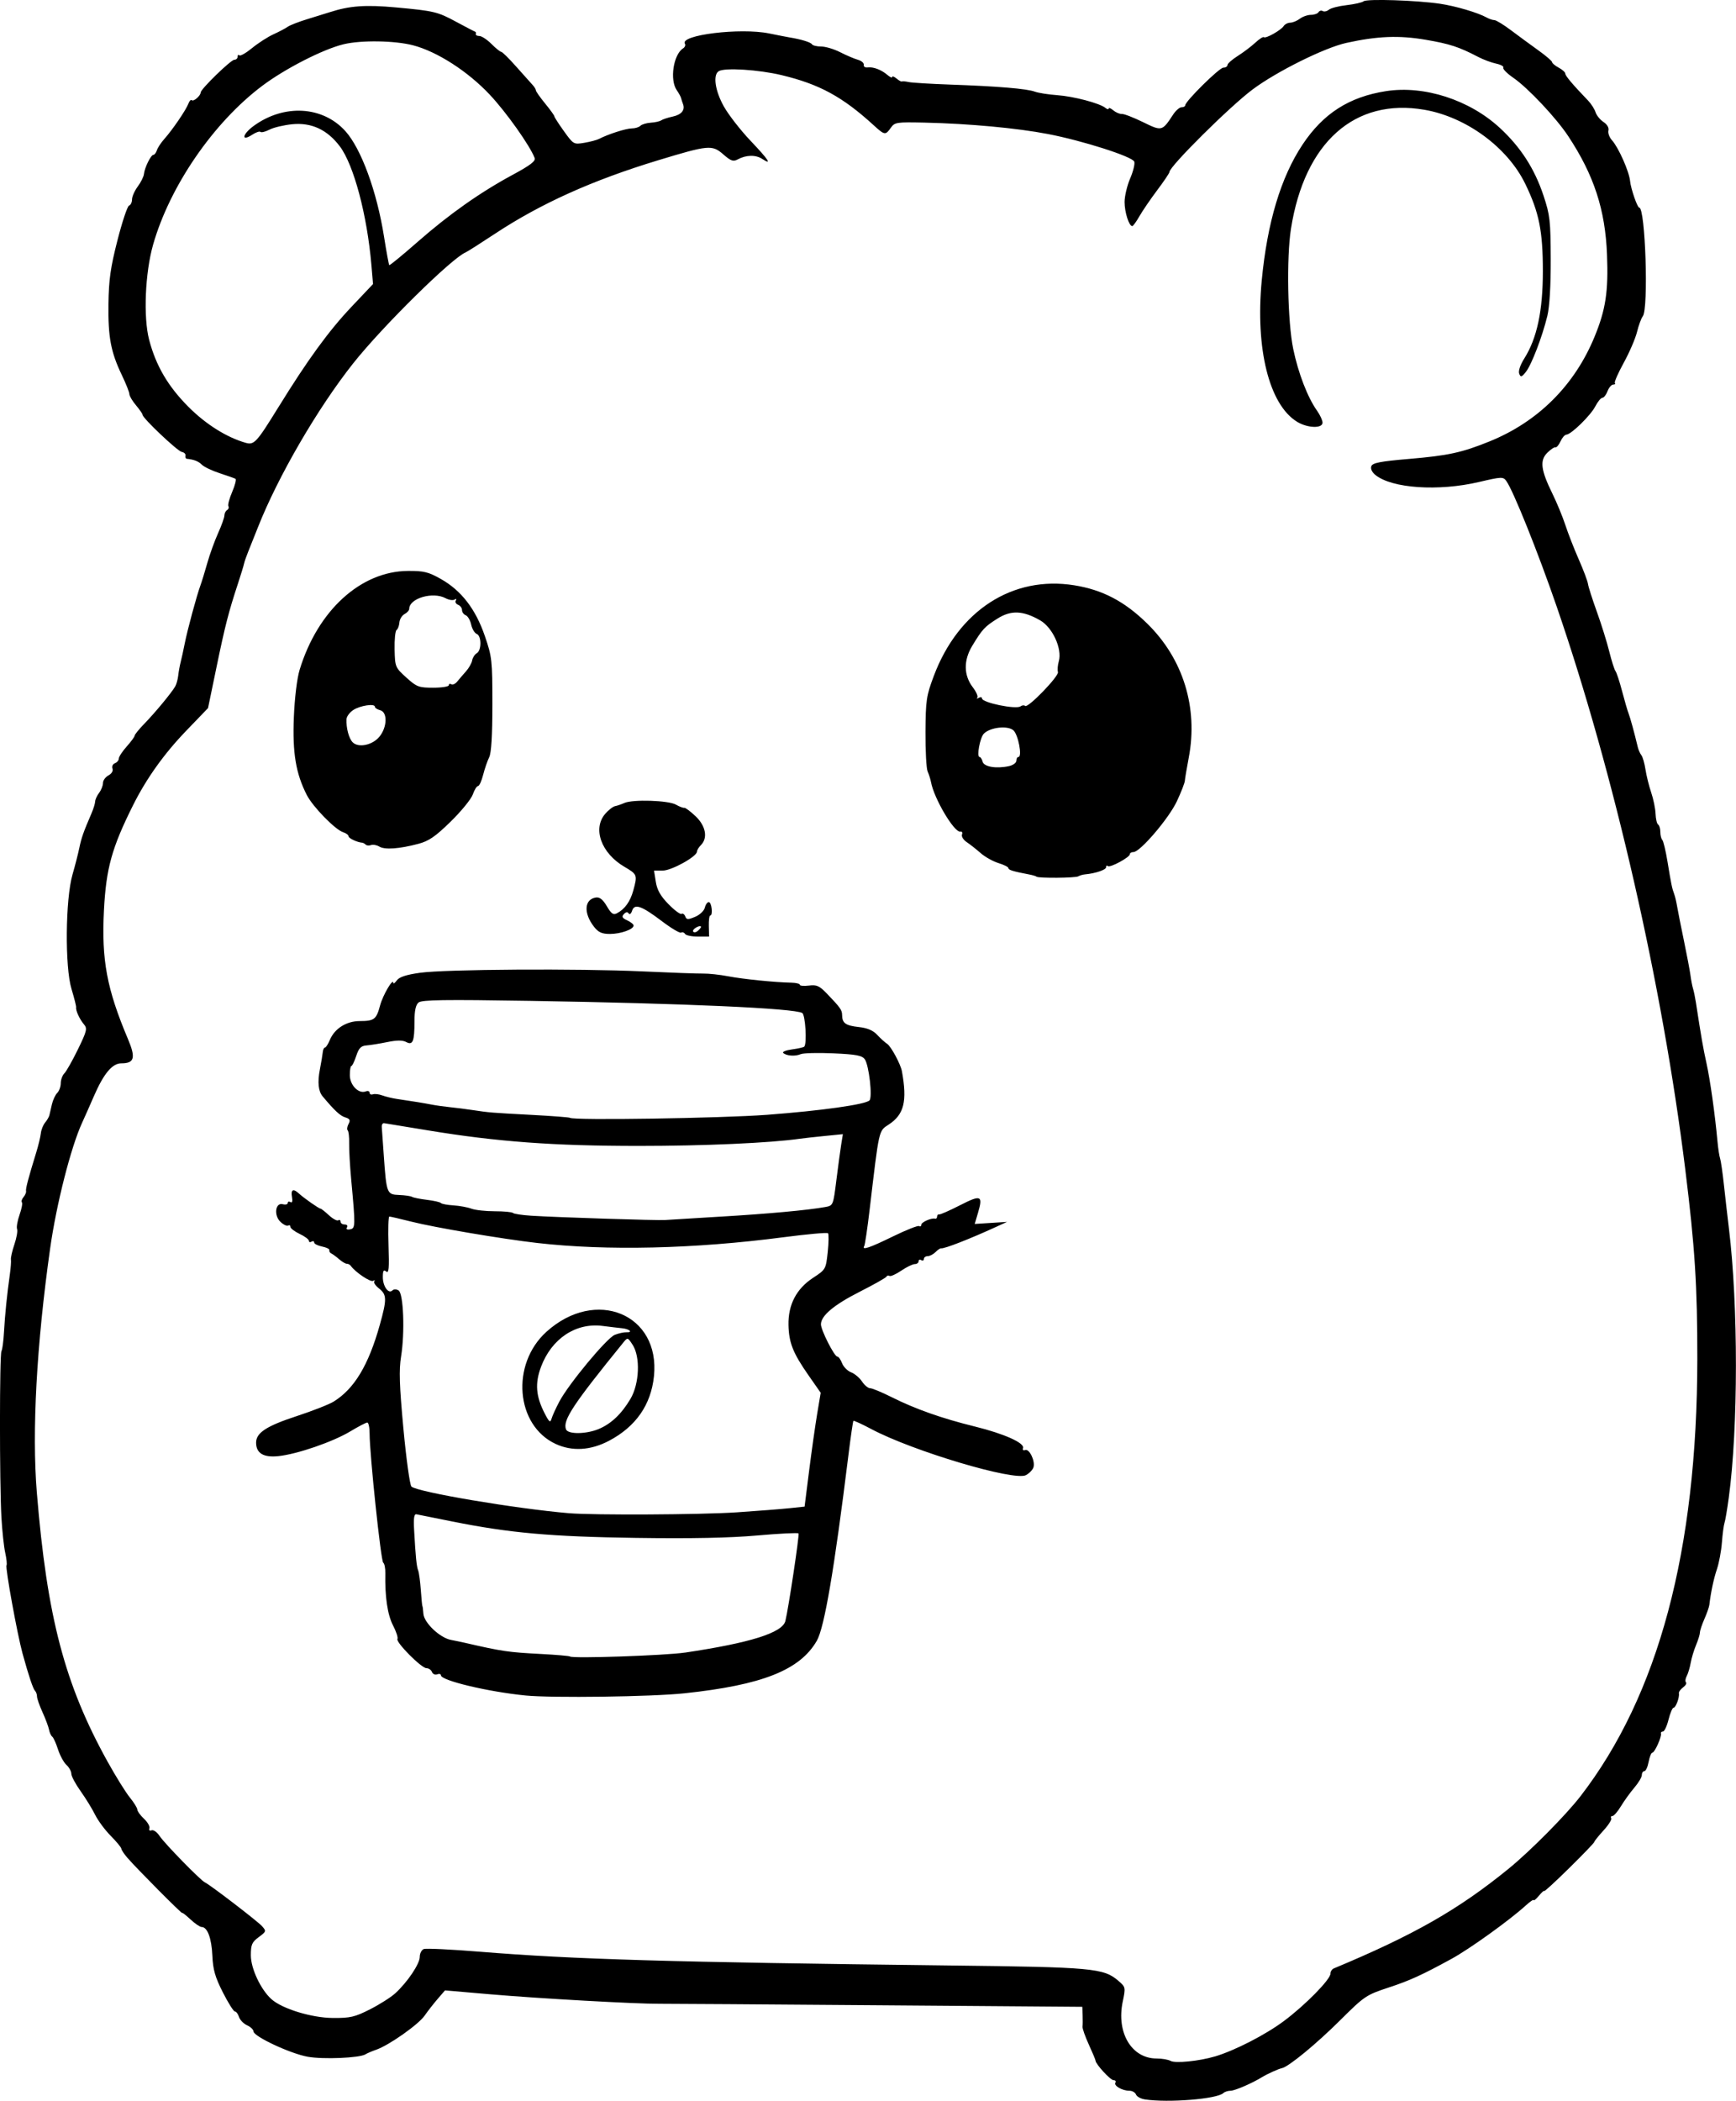 <?xml version="1.0" encoding="UTF-8" standalone="no"?>
<!-- Created with Inkscape (http://www.inkscape.org/) -->

<svg
   width="174.006mm"
   height="210.453mm"
   viewBox="0 0 174.006 210.453"
   version="1.1"
   id="svg5"
   xml:space="preserve"
   xmlns="http://www.w3.org/2000/svg"
   xmlns:svg="http://www.w3.org/2000/svg"><defs
     id="defs2" /><g
     id="layer1"
     transform="translate(-41.278,143.1)"><path
       style="fill:#000000;stroke-width:0.265"
       d="m 156.032,67.218 c -0.409,-0.061 -0.808,-0.282 -0.888,-0.49 -0.08,-0.208 -0.378,-0.378 -0.663,-0.378 -0.717,0 -1.589,-0.503 -1.401,-0.807 0.085,-0.138 -5.3e-4,-0.251 -0.191,-0.251 -0.312,-8e-6 -1.802,-1.623 -1.802,-1.962 0,-0.076 -0.302,-0.799 -0.672,-1.607 -0.369,-0.808 -0.653,-1.615 -0.63,-1.794 0.023,-0.179 0.028,-0.699 0.01,-1.156 l -0.031,-0.831 -20.439,-0.157 c -11.241,-0.087 -21.107,-0.153 -21.923,-0.147 -2.353,0.017 -12.117,-0.53 -17.029,-0.954 l -4.49,-0.388 -0.741,0.86 c -0.408,0.473 -0.993,1.224 -1.301,1.668 -0.614,0.887 -3.552,2.958 -4.836,3.409 -0.447,0.157 -0.938,0.366 -1.092,0.466 -0.576,0.371 -4.257,0.525 -5.805,0.243 -1.753,-0.319 -5.424,-2.038 -5.424,-2.539 0,-0.175 -0.287,-0.449 -0.639,-0.609 -0.351,-0.16 -0.716,-0.536 -0.812,-0.836 -0.095,-0.3 -0.279,-0.545 -0.409,-0.545 -0.13,0 -0.673,-0.863 -1.209,-1.918 -0.777,-1.533 -0.989,-2.272 -1.052,-3.68 -0.079,-1.756 -0.496,-2.868 -1.075,-2.868 -0.168,0 -0.675,-0.345 -1.127,-0.768 -0.452,-0.422 -0.822,-0.71 -0.822,-0.639 0,0.141 -4.524,-4.411 -5.49,-5.523 -0.327,-0.377 -0.601,-0.788 -0.608,-0.913 -0.007,-0.125 -0.485,-0.704 -1.061,-1.286 -0.577,-0.582 -1.283,-1.535 -1.57,-2.117 -0.287,-0.582 -0.94,-1.645 -1.452,-2.362 -0.512,-0.717 -0.931,-1.502 -0.931,-1.745 0,-0.243 -0.22,-0.64 -0.488,-0.883 -0.268,-0.243 -0.65,-0.946 -0.849,-1.562 -0.198,-0.616 -0.458,-1.189 -0.576,-1.272 -0.119,-0.083 -0.263,-0.396 -0.32,-0.695 -0.058,-0.299 -0.352,-1.087 -0.655,-1.752 -0.303,-0.665 -0.551,-1.374 -0.551,-1.576 0,-0.202 -0.087,-0.455 -0.194,-0.561 -0.204,-0.204 -0.638,-1.499 -1.26,-3.758 -0.522,-1.897 -1.74,-8.592 -1.603,-8.814 0.062,-0.101 0.004,-0.669 -0.129,-1.262 -0.133,-0.593 -0.305,-2.194 -0.382,-3.558 -0.195,-3.458 -0.191,-16.333 0.005,-16.649 0.089,-0.143 0.203,-1.002 0.253,-1.909 0.098,-1.749 0.306,-3.794 0.584,-5.749 0.093,-0.655 0.144,-1.339 0.113,-1.519 -0.031,-0.181 0.125,-0.862 0.346,-1.514 0.221,-0.652 0.342,-1.343 0.268,-1.535 -0.074,-0.192 0.039,-0.84 0.25,-1.438 0.211,-0.599 0.317,-1.156 0.234,-1.239 -0.082,-0.082 -0.01,-0.319 0.162,-0.525 0.171,-0.206 0.286,-0.477 0.254,-0.602 -0.056,-0.221 0.228,-1.3 1.021,-3.873 0.214,-0.696 0.422,-1.557 0.461,-1.913 0.039,-0.356 0.231,-0.84 0.427,-1.076 0.196,-0.236 0.389,-0.566 0.429,-0.733 0.04,-0.167 0.154,-0.659 0.253,-1.093 0.099,-0.434 0.339,-0.949 0.534,-1.143 0.195,-0.195 0.354,-0.635 0.354,-0.978 0,-0.343 0.164,-0.787 0.363,-0.987 0.2,-0.2 0.811,-1.282 1.359,-2.405 0.894,-1.834 0.956,-2.089 0.603,-2.5 -0.426,-0.496 -0.845,-1.404 -0.784,-1.701 0.021,-0.102 -0.189,-0.935 -0.467,-1.852 -0.669,-2.213 -0.608,-9.003 0.103,-11.457 0.253,-0.873 0.56,-2.071 0.682,-2.661 0.212,-1.024 0.409,-1.583 1.22,-3.464 0.198,-0.459 0.363,-0.994 0.368,-1.191 0.005,-0.196 0.183,-0.588 0.397,-0.87 0.214,-0.282 0.388,-0.725 0.388,-0.983 0,-0.258 0.247,-0.602 0.55,-0.763 0.323,-0.173 0.489,-0.453 0.401,-0.681 -0.082,-0.213 0.028,-0.454 0.244,-0.537 0.216,-0.083 0.392,-0.295 0.392,-0.471 0,-0.177 0.357,-0.721 0.794,-1.21 0.437,-0.489 0.794,-0.977 0.794,-1.085 0,-0.108 0.446,-0.655 0.992,-1.215 1.066,-1.095 2.701,-3.072 3.071,-3.711 0.125,-0.216 0.261,-0.708 0.304,-1.093 0.042,-0.385 0.154,-0.998 0.248,-1.362 0.094,-0.364 0.276,-1.197 0.405,-1.852 0.261,-1.33 1.2,-4.804 1.574,-5.821 0.134,-0.364 0.445,-1.376 0.691,-2.249 0.247,-0.873 0.732,-2.216 1.079,-2.984 0.347,-0.768 0.631,-1.565 0.631,-1.77 0,-0.206 0.121,-0.449 0.269,-0.54 0.148,-0.091 0.207,-0.266 0.131,-0.389 -0.076,-0.122 0.095,-0.765 0.38,-1.429 0.284,-0.664 0.434,-1.254 0.332,-1.312 -0.102,-0.058 -0.812,-0.309 -1.578,-0.559 -0.766,-0.25 -1.572,-0.634 -1.791,-0.853 -0.348,-0.348 -0.787,-0.521 -1.513,-0.595 -0.109,-0.011 -0.169,-0.153 -0.132,-0.316 0.036,-0.163 -0.13,-0.329 -0.37,-0.37 -0.428,-0.072 -3.929,-3.387 -3.929,-3.719 0,-0.093 -0.298,-0.523 -0.661,-0.955 -0.364,-0.432 -0.661,-0.934 -0.661,-1.116 0,-0.181 -0.338,-1.035 -0.752,-1.898 -1.111,-2.317 -1.393,-3.811 -1.347,-7.145 0.034,-2.426 0.206,-3.644 0.904,-6.373 0.475,-1.855 0.997,-3.418 1.161,-3.473 0.164,-0.055 0.298,-0.332 0.298,-0.617 0,-0.285 0.258,-0.866 0.573,-1.293 0.315,-0.426 0.594,-0.987 0.621,-1.246 0.066,-0.644 0.697,-1.927 0.948,-1.927 0.112,0 0.271,-0.208 0.351,-0.463 0.081,-0.255 0.416,-0.763 0.745,-1.13 0.814,-0.908 2.189,-2.925 2.413,-3.538 0.1,-0.275 0.253,-0.43 0.34,-0.343 0.171,0.171 0.888,-0.45 0.888,-0.77 0,-0.339 3.025,-3.279 3.373,-3.28 0.182,-2.4e-4 0.331,-0.139 0.331,-0.309 0,-0.17 0.078,-0.23 0.174,-0.135 0.096,0.096 0.673,-0.235 1.284,-0.735 0.61,-0.5 1.574,-1.119 2.141,-1.376 0.567,-0.257 1.21,-0.596 1.428,-0.753 0.218,-0.157 1.111,-0.504 1.984,-0.769 0.873,-0.266 1.885,-0.579 2.249,-0.697 1.977,-0.638 3.562,-0.75 6.615,-0.471 3.806,0.349 4.17,0.435 6.015,1.432 0.985,0.532 1.85,0.982 1.922,1.001 0.073,0.019 0.103,0.123 0.066,0.232 -0.036,0.109 0.122,0.198 0.351,0.198 0.229,0 0.774,0.357 1.211,0.794 0.437,0.437 0.88,0.794 0.984,0.794 0.105,0 0.78,0.666 1.501,1.48 0.721,0.814 1.459,1.639 1.641,1.833 0.182,0.194 0.331,0.438 0.331,0.543 0,0.105 0.417,0.699 0.926,1.32 0.509,0.622 0.926,1.199 0.926,1.283 0,0.084 0.433,0.757 0.963,1.494 0.949,1.32 0.979,1.338 2.04,1.159 0.592,-0.1 1.26,-0.277 1.484,-0.394 0.903,-0.47 2.702,-1.046 3.27,-1.046 0.332,0 0.722,-0.118 0.866,-0.263 0.145,-0.145 0.615,-0.285 1.045,-0.313 0.43,-0.027 0.901,-0.133 1.047,-0.236 0.146,-0.102 0.66,-0.271 1.142,-0.374 0.887,-0.19 1.269,-0.656 1.036,-1.262 -0.07,-0.182 -0.156,-0.45 -0.192,-0.595 -0.036,-0.146 -0.23,-0.499 -0.431,-0.786 -0.724,-1.034 -0.341,-3.569 0.632,-4.191 0.185,-0.118 0.267,-0.327 0.183,-0.464 -0.542,-0.877 5.552,-1.621 8.444,-1.032 0.891,0.182 1.799,0.359 2.017,0.394 1.161,0.186 2.144,0.484 2.27,0.688 0.078,0.127 0.497,0.23 0.931,0.23 0.434,0 1.29,0.256 1.903,0.569 0.613,0.313 1.412,0.654 1.775,0.758 0.364,0.104 0.629,0.332 0.589,0.507 -0.04,0.175 0.139,0.292 0.397,0.26 0.575,-0.071 1.373,0.236 1.99,0.766 0.255,0.219 0.463,0.305 0.463,0.192 0,-0.113 0.197,-0.042 0.438,0.157 0.241,0.2 0.479,0.331 0.53,0.292 0.051,-0.039 0.36,-0.013 0.687,0.058 0.327,0.071 2.201,0.185 4.166,0.254 4.736,0.166 7.658,0.409 8.467,0.705 0.364,0.133 1.376,0.293 2.249,0.355 1.65,0.118 4.255,0.804 4.829,1.272 0.182,0.148 0.331,0.177 0.331,0.064 0,-0.113 0.208,-0.031 0.463,0.183 0.255,0.214 0.642,0.377 0.86,0.363 0.218,-0.014 1.171,0.354 2.117,0.817 1.899,0.931 1.919,0.926 3.028,-0.766 0.26,-0.396 0.637,-0.721 0.839,-0.721 0.202,0 0.367,-0.089 0.367,-0.198 0.002,-0.398 3.416,-3.77 3.818,-3.77 0.228,0 0.414,-0.118 0.414,-0.261 0,-0.144 0.462,-0.553 1.027,-0.909 0.565,-0.357 1.357,-0.955 1.761,-1.329 0.404,-0.374 0.792,-0.623 0.862,-0.553 0.171,0.171 1.718,-0.698 1.985,-1.115 0.116,-0.182 0.414,-0.335 0.661,-0.339 0.247,-0.005 0.681,-0.183 0.963,-0.397 0.282,-0.214 0.781,-0.388 1.109,-0.388 0.327,0 0.67,-0.121 0.761,-0.269 0.091,-0.148 0.282,-0.197 0.424,-0.11 0.142,0.088 0.419,0.026 0.615,-0.137 0.197,-0.163 0.995,-0.368 1.774,-0.456 0.779,-0.088 1.548,-0.262 1.709,-0.388 0.334,-0.261 5.28,-0.101 7.646,0.247 1.573,0.232 3.808,0.891 4.693,1.385 0.253,0.141 0.599,0.256 0.769,0.256 0.17,0 0.916,0.456 1.657,1.013 0.741,0.557 1.972,1.46 2.736,2.007 0.764,0.547 1.389,1.083 1.389,1.191 0,0.109 0.298,0.357 0.661,0.551 0.364,0.195 0.661,0.463 0.661,0.597 0,0.22 0.741,1.096 2.283,2.699 0.31,0.322 0.646,0.847 0.748,1.166 0.101,0.319 0.46,0.761 0.798,0.982 0.369,0.242 0.566,0.582 0.495,0.854 -0.065,0.249 0.096,0.69 0.359,0.98 0.655,0.725 1.721,3.127 1.812,4.083 0.072,0.756 0.73,2.662 0.918,2.662 0.615,0 0.946,10.133 0.356,10.883 -0.157,0.199 -0.416,0.903 -0.577,1.564 -0.161,0.661 -0.761,2.053 -1.332,3.093 -0.572,1.04 -0.973,1.958 -0.892,2.039 0.081,0.081 0.006,0.148 -0.167,0.148 -0.173,0 -0.428,0.298 -0.567,0.661 -0.138,0.364 -0.37,0.661 -0.516,0.661 -0.145,0 -0.464,0.387 -0.709,0.86 -0.473,0.915 -2.418,2.815 -2.9,2.833 -0.159,0.006 -0.424,0.309 -0.59,0.674 -0.166,0.365 -0.394,0.633 -0.505,0.595 -0.112,-0.037 -0.482,0.211 -0.823,0.552 -0.767,0.767 -0.643,1.73 0.527,4.11 0.438,0.891 1.019,2.299 1.29,3.129 0.271,0.83 0.875,2.378 1.343,3.44 0.467,1.062 0.883,2.168 0.924,2.459 0.041,0.291 0.44,1.541 0.887,2.778 0.447,1.237 1.005,3.023 1.24,3.969 0.235,0.946 0.518,1.839 0.63,1.984 0.112,0.146 0.406,1.038 0.654,1.984 0.248,0.946 0.542,1.958 0.655,2.249 0.179,0.464 0.563,1.866 0.931,3.4 0.065,0.27 0.225,0.627 0.356,0.794 0.131,0.167 0.316,0.81 0.41,1.428 0.094,0.618 0.352,1.657 0.573,2.307 0.221,0.65 0.417,1.608 0.437,2.128 0.019,0.52 0.135,1.007 0.257,1.082 0.122,0.075 0.221,0.408 0.221,0.739 0,0.331 0.089,0.691 0.198,0.8 0.109,0.109 0.348,1.111 0.53,2.227 0.363,2.221 0.447,2.627 0.67,3.22 0.082,0.218 0.208,0.754 0.281,1.191 0.072,0.437 0.38,1.984 0.683,3.44 0.303,1.455 0.601,3.028 0.661,3.495 0.06,0.467 0.175,1.062 0.256,1.323 0.081,0.261 0.211,0.891 0.289,1.4 0.539,3.504 0.723,4.561 1.06,6.085 0.367,1.662 0.847,5.071 1.099,7.805 0.067,0.728 0.185,1.502 0.263,1.72 0.077,0.218 0.25,1.409 0.384,2.646 0.134,1.237 0.359,3.201 0.501,4.366 0.941,7.724 0.934,19.994 -0.015,26.987 -0.158,1.164 -0.35,2.295 -0.427,2.514 -0.077,0.218 -0.194,1.099 -0.26,1.958 -0.066,0.859 -0.289,2.056 -0.494,2.662 -0.329,0.97 -0.623,2.351 -0.763,3.582 -0.025,0.218 -0.248,0.858 -0.496,1.421 -0.248,0.563 -0.451,1.174 -0.451,1.357 0,0.183 -0.174,0.75 -0.388,1.26 -0.213,0.51 -0.456,1.315 -0.539,1.789 -0.083,0.473 -0.262,1.067 -0.397,1.318 -0.135,0.252 -0.169,0.534 -0.075,0.628 0.093,0.093 -0.038,0.322 -0.293,0.508 -0.254,0.186 -0.441,0.453 -0.415,0.593 0.074,0.401 -0.315,1.445 -0.539,1.445 -0.111,0 -0.337,0.536 -0.502,1.191 -0.165,0.655 -0.417,1.191 -0.561,1.191 -0.143,0 -0.232,0.089 -0.198,0.198 0.096,0.302 -0.628,1.918 -0.859,1.918 -0.112,0 -0.281,0.417 -0.377,0.926 -0.096,0.509 -0.287,0.926 -0.426,0.926 -0.139,0 -0.253,0.174 -0.253,0.388 0,0.213 -0.335,0.779 -0.745,1.257 -0.41,0.478 -1.015,1.316 -1.345,1.861 -0.33,0.546 -0.716,0.992 -0.858,0.992 -0.142,0 -0.196,0.101 -0.12,0.224 0.076,0.123 -0.274,0.674 -0.778,1.224 -0.504,0.55 -0.916,1.065 -0.916,1.143 0,0.079 -1.131,1.256 -2.514,2.616 -1.382,1.36 -2.514,2.399 -2.514,2.308 0,-0.091 -0.234,0.116 -0.52,0.46 -0.286,0.344 -0.524,0.544 -0.529,0.447 -0.005,-0.098 -0.358,0.14 -0.786,0.529 -1.637,1.491 -5.638,4.365 -7.464,5.362 -2.955,1.613 -4.159,2.163 -6.24,2.849 -2.315,0.763 -2.454,0.856 -4.917,3.303 -2.396,2.38 -5.156,4.648 -5.829,4.791 -0.367,0.078 -1.476,0.58 -2.025,0.918 -0.985,0.606 -2.704,1.345 -3.13,1.345 -0.257,0 -0.581,0.106 -0.719,0.235 -0.638,0.596 -5.514,0.988 -7.874,0.633 z m 7.013,-4.298 c 1.983,-0.589 5.054,-2.163 6.907,-3.541 2.14,-1.591 4.683,-4.175 4.683,-4.759 0,-0.211 0.149,-0.446 0.331,-0.522 8.025,-3.345 12.491,-5.89 17.529,-9.992 2.163,-1.761 5.737,-5.365 7.198,-7.257 7.821,-10.129 11.698,-24.628 11.714,-43.802 0.006,-7.322 -0.242,-11.215 -1.21,-19.019 -2.295,-18.5 -7.136,-39.672 -12.889,-56.374 -1.879,-5.454 -4.36,-11.63 -5.054,-12.58 -0.309,-0.422 -0.479,-0.415 -2.723,0.111 -4.072,0.956 -8.73,0.642 -10.388,-0.7 -0.348,-0.282 -0.509,-0.627 -0.41,-0.883 0.128,-0.333 0.911,-0.484 3.787,-0.728 3.914,-0.332 5.29,-0.631 8.064,-1.755 4.853,-1.965 8.512,-5.607 10.515,-10.465 1.125,-2.728 1.401,-4.539 1.256,-8.246 -0.176,-4.5 -1.305,-7.953 -3.874,-11.848 -1.22,-1.85 -4.044,-4.852 -5.519,-5.867 -0.626,-0.431 -1.076,-0.886 -0.999,-1.01 0.077,-0.125 -0.248,-0.309 -0.722,-0.409 -0.474,-0.1 -1.279,-0.4 -1.788,-0.666 -1.938,-1.011 -2.853,-1.311 -5.272,-1.724 -2.676,-0.457 -4.84,-0.371 -7.957,0.315 -2.181,0.48 -6.984,2.865 -9.393,4.664 -2.296,1.715 -8.334,7.707 -8.334,8.271 0,0.103 -0.549,0.918 -1.221,1.811 -0.671,0.893 -1.475,2.069 -1.786,2.614 -0.311,0.545 -0.635,0.991 -0.721,0.992 -0.325,0.004 -0.77,-1.388 -0.77,-2.409 0,-0.585 0.252,-1.648 0.559,-2.364 0.308,-0.715 0.493,-1.473 0.412,-1.685 -0.195,-0.507 -5.152,-2.093 -8.645,-2.765 -3.113,-0.599 -7.91,-1.043 -12.37,-1.144 -2.814,-0.064 -2.999,-0.035 -3.388,0.52 -0.532,0.759 -0.619,0.747 -1.712,-0.252 -3.13,-2.86 -5.448,-4.12 -9.253,-5.029 -2.298,-0.549 -5.69,-0.76 -6.284,-0.391 -0.6,0.372 -0.362,1.978 0.524,3.549 0.47,0.833 1.661,2.363 2.646,3.4 1.857,1.955 2.219,2.513 1.193,1.841 -0.653,-0.428 -1.613,-0.41 -2.455,0.046 -0.452,0.245 -0.688,0.163 -1.452,-0.505 -1.114,-0.973 -1.476,-0.939 -6.569,0.607 -6.532,1.983 -11.735,4.325 -16.299,7.338 -1.462,0.965 -2.777,1.801 -2.922,1.858 -1.37,0.537 -8.386,7.449 -11.314,11.147 -3.561,4.496 -7.528,11.32 -9.534,16.401 -0.373,0.946 -0.825,2.077 -1.003,2.514 -0.178,0.437 -0.356,0.955 -0.396,1.152 -0.04,0.197 -0.313,1.09 -0.607,1.984 -0.946,2.876 -1.284,4.192 -2.15,8.373 l -0.85,4.101 -2.208,2.293 c -2.198,2.283 -3.971,4.766 -5.3,7.423 -2.136,4.272 -2.708,6.334 -2.924,10.541 -0.255,4.979 0.287,7.883 2.409,12.9 0.796,1.883 0.645,2.43 -0.67,2.43 -0.91,0 -1.77,1.035 -2.759,3.318 -0.375,0.867 -0.902,2.053 -1.169,2.635 -1.123,2.443 -2.577,8.155 -3.201,12.568 -1.365,9.661 -1.839,18.347 -1.337,24.474 1.026,12.505 2.795,19.226 7.105,26.987 0.808,1.455 1.806,3.06 2.218,3.566 0.412,0.506 0.749,1.051 0.749,1.211 0,0.16 0.301,0.573 0.669,0.919 0.368,0.346 0.612,0.777 0.543,0.959 -0.073,0.19 0.019,0.274 0.218,0.198 0.189,-0.073 0.552,0.185 0.806,0.573 0.486,0.741 4.129,4.47 4.538,4.644 0.465,0.198 5.273,3.881 5.726,4.386 0.442,0.493 0.429,0.537 -0.331,1.099 -0.685,0.507 -0.791,0.753 -0.789,1.834 0.003,1.314 0.99,3.414 2.056,4.374 1.076,0.969 4.029,1.874 6.159,1.889 1.757,0.012 2.21,-0.093 3.735,-0.868 0.955,-0.485 2.092,-1.207 2.528,-1.605 1.22,-1.114 2.453,-2.947 2.453,-3.647 0,-0.347 0.182,-0.7 0.404,-0.785 0.222,-0.085 2.752,0.036 5.622,0.269 9.464,0.769 18.943,1.047 47.023,1.377 14.462,0.17 15.496,0.264 16.984,1.545 0.717,0.617 0.725,0.658 0.427,2.08 -0.653,3.113 0.891,5.699 3.401,5.696 0.533,-5.29e-4 1.162,0.108 1.399,0.24 0.468,0.262 2.861,0.022 4.431,-0.444 z M 93.937,26.752 c -3.741,-0.369 -8.467,-1.497 -8.467,-2.021 0,-0.132 -0.169,-0.176 -0.375,-0.097 -0.206,0.079 -0.441,-0.027 -0.521,-0.236 -0.08,-0.209 -0.329,-0.38 -0.552,-0.38 -0.506,0 -3.101,-2.614 -2.907,-2.928 0.078,-0.126 -0.123,-0.739 -0.446,-1.363 -0.551,-1.063 -0.818,-2.876 -0.768,-5.217 0.011,-0.499 -0.084,-0.976 -0.211,-1.058 -0.233,-0.152 -1.365,-10.87 -1.365,-12.925 0,-0.614 -0.105,-1.116 -0.233,-1.116 -0.128,0 -0.894,0.398 -1.703,0.885 -1.745,1.051 -5.333,2.285 -7.208,2.479 -1.501,0.155 -2.233,-0.289 -2.233,-1.353 0,-0.986 1.04,-1.665 4.071,-2.657 1.584,-0.519 3.251,-1.173 3.704,-1.454 2.077,-1.288 3.497,-3.652 4.63,-7.706 0.714,-2.557 0.703,-3.007 -0.093,-3.633 -0.359,-0.282 -0.567,-0.608 -0.463,-0.723 0.104,-0.115 0.051,-0.13 -0.119,-0.033 -0.268,0.153 -1.772,-0.856 -2.235,-1.499 -0.089,-0.124 -0.268,-0.22 -0.397,-0.212 -0.129,0.007 -0.473,-0.194 -0.764,-0.447 -0.291,-0.253 -0.648,-0.517 -0.794,-0.586 -0.146,-0.069 -0.234,-0.217 -0.196,-0.33 0.037,-0.113 -0.29,-0.276 -0.728,-0.364 -0.438,-0.088 -0.796,-0.27 -0.796,-0.406 0,-0.136 -0.119,-0.174 -0.265,-0.084 -0.146,0.09 -0.265,0.051 -0.265,-0.087 0,-0.138 -0.417,-0.448 -0.926,-0.689 -0.509,-0.242 -0.926,-0.56 -0.926,-0.707 0,-0.147 -0.101,-0.205 -0.225,-0.129 -0.123,0.076 -0.466,-0.086 -0.761,-0.361 -0.699,-0.651 -0.53,-1.975 0.227,-1.777 0.272,0.071 0.494,0.014 0.494,-0.126 0,-0.14 0.123,-0.179 0.274,-0.086 0.172,0.106 0.228,-0.085 0.15,-0.514 -0.134,-0.741 0.126,-0.874 0.689,-0.352 0.491,0.455 2.012,1.521 2.17,1.521 0.071,0 0.448,0.295 0.838,0.656 0.39,0.361 0.812,0.592 0.94,0.514 0.127,-0.079 0.231,-0.017 0.231,0.137 0,0.154 0.186,0.28 0.412,0.28 0.232,0 0.334,0.127 0.233,0.29 -0.111,0.18 0.007,0.254 0.31,0.196 0.541,-0.104 0.546,-0.304 0.113,-4.984 -0.128,-1.382 -0.221,-3.018 -0.205,-3.634 0.015,-0.616 -0.05,-1.197 -0.144,-1.292 -0.094,-0.094 -0.056,-0.386 0.084,-0.648 0.204,-0.381 0.136,-0.514 -0.34,-0.661 -0.507,-0.158 -1.055,-0.667 -2.26,-2.104 -0.43,-0.513 -0.523,-1.414 -0.276,-2.686 0.136,-0.703 0.267,-1.486 0.291,-1.741 0.024,-0.255 0.123,-0.463 0.219,-0.463 0.097,0 0.317,-0.34 0.489,-0.756 0.471,-1.138 1.654,-1.889 2.981,-1.894 1.476,-0.005 1.68,-0.161 2.059,-1.574 0.281,-1.044 1.325,-2.812 1.325,-2.243 0,0.12 0.159,0.002 0.353,-0.264 0.245,-0.336 0.95,-0.566 2.315,-0.757 2.539,-0.355 15.877,-0.438 22.335,-0.139 2.765,0.128 5.486,0.226 6.046,0.217 0.561,-0.009 1.692,0.114 2.514,0.272 1.485,0.285 4.677,0.608 6.323,0.639 0.473,0.009 0.86,0.105 0.86,0.213 0,0.108 0.411,0.144 0.913,0.08 0.772,-0.099 1.049,0.024 1.786,0.79 1.364,1.418 1.534,1.657 1.538,2.163 0.007,0.808 0.347,1.054 1.656,1.198 0.883,0.097 1.445,0.335 1.867,0.79 0.332,0.358 0.776,0.759 0.986,0.892 0.39,0.245 1.356,2.035 1.486,2.754 0.545,3.002 0.217,4.325 -1.321,5.333 -1.021,0.669 -0.949,0.351 -1.917,8.536 -0.222,1.88 -0.465,3.517 -0.54,3.638 -0.281,0.455 0.53,0.184 2.867,-0.959 1.326,-0.648 2.509,-1.117 2.63,-1.043 0.121,0.075 0.219,0.018 0.219,-0.127 0,-0.263 1.017,-0.713 1.389,-0.615 0.109,0.029 0.198,-0.067 0.198,-0.212 0,-0.146 0.089,-0.241 0.198,-0.212 0.109,0.029 1.053,-0.385 2.097,-0.919 2.113,-1.081 2.323,-0.991 1.801,0.774 l -0.325,1.098 1.62,-0.103 1.62,-0.103 -1.105,0.505 c -2.708,1.238 -5.196,2.206 -5.512,2.145 -0.082,-0.016 -0.332,0.154 -0.555,0.378 -0.223,0.223 -0.576,0.406 -0.784,0.406 -0.208,0 -0.378,0.126 -0.378,0.28 0,0.154 -0.119,0.207 -0.265,0.117 -0.146,-0.09 -0.265,-0.037 -0.265,0.117 0,0.154 -0.173,0.28 -0.385,0.28 -0.212,0 -0.821,0.296 -1.354,0.658 -0.533,0.362 -1.064,0.599 -1.18,0.528 -0.116,-0.072 -0.251,-0.04 -0.299,0.07 -0.049,0.11 -1.264,0.795 -2.7,1.523 -2.572,1.303 -3.871,2.396 -3.871,3.258 0,0.577 1.344,3.225 1.637,3.225 0.125,0 0.342,0.3 0.481,0.666 0.139,0.366 0.547,0.778 0.906,0.914 0.359,0.136 0.851,0.551 1.094,0.921 0.243,0.37 0.609,0.673 0.814,0.673 0.205,0 1.174,0.402 2.152,0.893 2.364,1.186 5.05,2.134 8.338,2.942 2.94,0.723 5.031,1.66 4.836,2.167 -0.068,0.178 0.026,0.263 0.213,0.191 0.418,-0.16 1.028,1.111 0.831,1.732 -0.08,0.251 -0.418,0.603 -0.752,0.782 -1.167,0.624 -11.333,-2.403 -15.5,-4.616 -0.939,-0.499 -1.747,-0.868 -1.794,-0.821 -0.047,0.047 -0.268,1.563 -0.492,3.369 -1.425,11.526 -2.417,17.346 -3.18,18.667 -1.693,2.931 -5.475,4.431 -13.263,5.257 -3.27,0.347 -13.263,0.483 -15.956,0.217 z m 16.007,-4.295 c 6.542,-0.975 9.759,-1.987 10.054,-3.162 0.306,-1.215 1.419,-8.615 1.321,-8.775 -0.052,-0.084 -1.918,0.008 -4.147,0.205 -2.771,0.245 -6.605,0.321 -12.123,0.242 -8.583,-0.124 -12.677,-0.489 -18.466,-1.651 -1.789,-0.359 -3.396,-0.68 -3.57,-0.715 -0.226,-0.044 -0.292,0.394 -0.229,1.525 0.152,2.741 0.247,3.692 0.408,4.101 0.086,0.218 0.207,1.111 0.268,1.984 0.061,0.873 0.132,1.587 0.156,1.587 0.025,0 0.07,0.345 0.1,0.767 0.065,0.904 1.651,2.41 2.757,2.619 0.394,0.075 1.014,0.204 1.378,0.287 3.782,0.868 4.356,0.953 7.673,1.126 1.528,0.08 2.827,0.193 2.886,0.25 0.23,0.223 9.528,-0.094 11.534,-0.393 z m 5.159,-14.05 c 2.11,-0.143 4.508,-0.33 5.329,-0.417 l 1.493,-0.157 0.457,-3.615 c 0.251,-1.988 0.615,-4.555 0.808,-5.703 l 0.35,-2.087 -1.208,-1.728 c -1.572,-2.25 -1.984,-3.282 -2.02,-5.067 -0.041,-2.029 0.794,-3.628 2.467,-4.723 1.263,-0.827 1.28,-0.857 1.464,-2.572 0.102,-0.954 0.115,-1.807 0.028,-1.894 -0.087,-0.087 -2.096,0.094 -4.464,0.403 -8.961,1.169 -17.693,1.372 -24.678,0.575 -3.501,-0.4 -10.284,-1.548 -12.612,-2.136 -1.116,-0.282 -2.111,-0.512 -2.212,-0.512 -0.101,0 -0.139,1.301 -0.085,2.891 0.079,2.307 0.032,2.835 -0.235,2.613 -0.257,-0.214 -0.334,-0.083 -0.334,0.568 0,0.92 0.573,1.716 0.958,1.33 0.139,-0.139 0.394,-0.139 0.62,1.35e-4 0.494,0.305 0.641,4.202 0.25,6.62 -0.219,1.355 -0.169,2.888 0.235,7.228 0.282,3.03 0.643,5.638 0.802,5.797 0.545,0.545 10.443,2.22 15.788,2.671 2.467,0.208 13.263,0.153 16.801,-0.086 z M 96.98,1.557 c -4.016,-1.854 -4.524,-7.992 -0.93,-11.239 4.934,-4.458 11.42,-1.78 10.777,4.45 -0.297,2.874 -1.818,5.055 -4.516,6.475 -1.835,0.965 -3.684,1.074 -5.331,0.314 z m 4.308,-1.498 c 1.249,-0.522 2.296,-1.516 3.189,-3.029 0.895,-1.517 0.999,-4.203 0.209,-5.41 -0.49,-0.749 -0.502,-0.752 -0.926,-0.23 -5.052,6.217 -6.097,7.799 -5.75,8.702 0.196,0.51 2.022,0.492 3.279,-0.033 z M 97.349,-2.701 c 0.944,-1.776 4.743,-6.347 5.544,-6.672 0.386,-0.156 0.923,-0.274 1.194,-0.262 0.673,0.03 0.267,-0.333 -0.449,-0.401 -0.315,-0.03 -1.201,-0.135 -1.967,-0.233 -2.682,-0.342 -5.107,1.272 -6.166,4.104 -0.618,1.651 -0.517,2.939 0.363,4.65 0.464,0.902 0.567,0.98 0.698,0.529 0.084,-0.291 0.436,-1.063 0.783,-1.715 z M 113.516,-21.219 c 4.692,-0.275 8.742,-0.646 10.467,-0.959 0.81,-0.147 0.81,-0.149 1.13,-2.707 0.176,-1.408 0.394,-3.017 0.485,-3.577 l 0.165,-1.017 -1.825,0.181 c -1.004,0.099 -2.122,0.224 -2.486,0.276 -2.931,0.424 -9.603,0.722 -16.14,0.721 -8.578,-7.94e-4 -14.224,-0.418 -21.167,-1.563 -2.256,-0.372 -4.22,-0.694 -4.366,-0.716 -0.146,-0.022 -0.251,0.15 -0.235,0.382 0.016,0.232 0.106,1.498 0.199,2.813 0.273,3.871 0.304,3.95 1.54,3.998 0.582,0.023 1.164,0.108 1.295,0.188 0.131,0.081 0.805,0.215 1.498,0.299 0.693,0.084 1.319,0.227 1.392,0.318 0.073,0.091 0.638,0.198 1.256,0.237 0.618,0.039 1.43,0.188 1.803,0.33 0.374,0.142 1.426,0.258 2.338,0.258 0.912,0 1.736,0.077 1.83,0.171 0.094,0.094 0.918,0.218 1.83,0.276 2.651,0.167 12.707,0.489 13.433,0.43 0.364,-0.029 2.864,-0.182 5.556,-0.34 z m 4.63,-10.198 c 5.436,-0.408 9.87,-1.03 10.283,-1.443 0.319,-0.319 -0.052,-3.55 -0.473,-4.126 -0.275,-0.376 -0.871,-0.488 -3.142,-0.589 -1.541,-0.069 -3.018,-0.032 -3.28,0.082 -0.549,0.238 -1.437,0.175 -1.751,-0.125 -0.118,-0.113 0.279,-0.271 0.882,-0.352 0.603,-0.081 1.154,-0.205 1.225,-0.276 0.286,-0.286 0.116,-3.176 -0.198,-3.37 -0.766,-0.473 -11.838,-0.968 -27.281,-1.218 -8.58,-0.139 -10.853,-0.106 -11.179,0.165 -0.283,0.235 -0.409,0.812 -0.409,1.873 0,2.03 -0.165,2.443 -0.833,2.085 -0.359,-0.192 -0.934,-0.19 -1.892,0.006 -0.757,0.155 -1.693,0.306 -2.08,0.336 -0.561,0.043 -0.771,0.258 -1.035,1.057 -0.182,0.551 -0.401,1.003 -0.487,1.003 -0.086,2.9e-5 -0.155,0.416 -0.153,0.923 0.004,1.003 0.883,1.896 1.596,1.622 0.212,-0.081 0.385,-0.022 0.385,0.131 0,0.153 0.149,0.226 0.331,0.162 0.182,-0.064 0.606,-0.015 0.942,0.11 0.336,0.124 0.991,0.282 1.455,0.351 1.76,0.261 2.722,0.417 3.49,0.568 0.437,0.086 1.27,0.203 1.852,0.261 0.582,0.058 1.594,0.187 2.249,0.286 1.682,0.255 1.831,0.267 5.953,0.485 2.037,0.108 3.754,0.24 3.814,0.294 0.304,0.271 15.117,0.044 19.734,-0.302 z m -8.205,-18.125 c -0.091,-0.148 -0.268,-0.206 -0.393,-0.128 -0.125,0.077 -0.991,-0.438 -1.925,-1.145 -2.05,-1.552 -2.751,-1.796 -2.99,-1.042 -0.094,0.297 -0.246,0.416 -0.34,0.267 -0.11,-0.176 -0.278,-0.153 -0.48,0.064 -0.242,0.261 -0.169,0.399 0.331,0.627 0.353,0.161 0.641,0.395 0.641,0.52 0,0.384 -1.291,0.842 -2.374,0.842 -0.797,0 -1.151,-0.158 -1.581,-0.704 -1.081,-1.374 -0.996,-2.771 0.178,-2.947 0.377,-0.057 0.699,0.2 1.095,0.871 0.456,0.773 0.649,0.904 1.029,0.7 0.786,-0.421 1.322,-1.174 1.626,-2.284 0.423,-1.548 0.401,-1.606 -0.895,-2.365 -2.322,-1.361 -3.21,-3.813 -1.921,-5.307 0.327,-0.38 0.774,-0.726 0.992,-0.769 0.218,-0.043 0.635,-0.185 0.926,-0.316 0.833,-0.375 4.408,-0.263 5.159,0.162 0.364,0.206 0.744,0.351 0.846,0.322 0.101,-0.028 0.608,0.347 1.124,0.835 1.033,0.974 1.259,2.187 0.543,2.903 -0.218,0.218 -0.397,0.512 -0.397,0.653 0,0.491 -2.544,1.899 -3.43,1.899 h -0.871 l 0.178,1.124 c 0.13,0.822 0.472,1.424 1.268,2.237 0.599,0.612 1.19,1.051 1.312,0.975 0.122,-0.076 0.29,0.039 0.373,0.255 0.129,0.337 0.269,0.342 0.989,0.04 0.465,-0.195 0.898,-0.605 0.972,-0.92 0.074,-0.312 0.253,-0.562 0.399,-0.554 0.287,0.016 0.43,1.34 0.145,1.34 -0.095,0 -0.16,0.476 -0.145,1.058 l 0.028,1.058 h -1.123 c -0.617,0 -1.197,-0.121 -1.289,-0.269 z m 1.601,-0.73 c -0.17,-0.182 -0.918,0.287 -0.789,0.494 0.08,0.129 0.305,0.087 0.501,-0.094 0.196,-0.18 0.326,-0.361 0.288,-0.4 z m 33.632,-5.002 c -0.056,-0.056 -0.386,-0.156 -0.733,-0.221 -1.613,-0.306 -2.086,-0.45 -2.086,-0.637 0,-0.111 -0.446,-0.337 -0.992,-0.503 -0.546,-0.166 -1.349,-0.615 -1.786,-0.998 -0.437,-0.383 -1.068,-0.88 -1.402,-1.103 -0.335,-0.223 -0.547,-0.565 -0.473,-0.76 0.075,-0.195 0.002,-0.326 -0.161,-0.292 -0.605,0.128 -2.639,-3.299 -2.946,-4.964 -0.054,-0.291 -0.205,-0.767 -0.336,-1.058 -0.131,-0.291 -0.228,-2.077 -0.217,-3.969 0.02,-3.166 0.086,-3.612 0.835,-5.605 2.463,-6.555 7.899,-10.067 14.064,-9.084 2.851,0.455 5.053,1.608 7.331,3.841 3.601,3.529 5.114,8.422 4.157,13.439 -0.2,1.049 -0.375,2.086 -0.388,2.304 -0.013,0.218 -0.375,1.145 -0.803,2.06 -0.804,1.715 -3.683,5.083 -4.345,5.083 -0.202,0 -0.367,0.097 -0.367,0.216 0,0.313 -2.007,1.394 -2.21,1.19 -0.094,-0.094 -0.171,-0.042 -0.171,0.116 0,0.259 -1.072,0.621 -2.121,0.715 -0.221,0.02 -0.518,0.107 -0.661,0.194 -0.282,0.171 -4.02,0.202 -4.188,0.035 z M 142.413,-66.35 c 0.405,-0.089 0.737,-0.331 0.737,-0.538 0,-0.207 0.092,-0.376 0.205,-0.376 0.411,0 -0.013,-2.249 -0.504,-2.675 -0.577,-0.5 -2.317,-0.304 -2.954,0.333 -0.394,0.394 -0.752,2.342 -0.43,2.342 0.099,0 0.236,0.211 0.303,0.47 0.135,0.516 1.37,0.723 2.642,0.444 z m 1.618,-6.03 c 0.264,0.264 3.425,-3.002 3.289,-3.397 -0.066,-0.192 -0.026,-0.683 0.089,-1.091 0.349,-1.236 -0.625,-3.367 -1.864,-4.08 -1.718,-0.989 -2.922,-1.042 -4.276,-0.189 -1.296,0.816 -1.527,1.065 -2.54,2.737 -0.883,1.458 -0.862,2.948 0.057,4.153 0.35,0.458 0.552,0.927 0.449,1.041 -0.103,0.114 -0.038,0.122 0.144,0.017 0.182,-0.105 0.331,-0.078 0.331,0.059 0,0.424 3.41,1.124 3.861,0.792 0.159,-0.117 0.366,-0.135 0.46,-0.041 z m -64.728,14.094 c -0.264,-0.16 -0.639,-0.229 -0.834,-0.155 -0.195,0.075 -0.436,0.055 -0.535,-0.044 -0.099,-0.099 -0.26,-0.186 -0.357,-0.193 -0.5,-0.037 -1.367,-0.448 -1.367,-0.648 0,-0.126 -0.239,-0.305 -0.53,-0.397 -0.804,-0.255 -3.049,-2.553 -3.655,-3.741 -1.094,-2.144 -1.439,-4.214 -1.294,-7.768 0.08,-1.955 0.316,-3.903 0.578,-4.762 1.808,-5.94 6.122,-9.878 10.855,-9.91 1.596,-0.011 2.054,0.101 3.307,0.809 2.045,1.154 3.478,3.009 4.401,5.699 0.723,2.106 0.759,2.432 0.759,6.867 0,3.112 -0.106,4.867 -0.32,5.292 -0.176,0.349 -0.448,1.141 -0.606,1.76 -0.157,0.618 -0.389,1.124 -0.514,1.124 -0.126,0 -0.36,0.378 -0.521,0.839 -0.161,0.462 -1.158,1.686 -2.217,2.72 -1.537,1.503 -2.189,1.951 -3.239,2.229 -1.919,0.507 -3.365,0.61 -3.91,0.279 z m 0.015,-11.021 c 0.776,-0.96 0.814,-2.447 0.068,-2.642 -0.291,-0.076 -0.529,-0.232 -0.529,-0.346 0,-0.349 -1.478,-0.128 -2.17,0.325 -0.359,0.235 -0.664,0.646 -0.677,0.913 -0.045,0.88 0.238,1.94 0.619,2.321 0.583,0.583 2,0.281 2.689,-0.572 z m 6.947,-5.147 c 0,-0.137 0.112,-0.18 0.249,-0.095 0.137,0.085 0.405,-0.039 0.595,-0.274 0.191,-0.235 0.585,-0.694 0.876,-1.02 0.291,-0.326 0.57,-0.82 0.62,-1.099 0.05,-0.279 0.259,-0.602 0.463,-0.718 0.489,-0.278 0.482,-1.747 -0.009,-1.935 -0.209,-0.08 -0.459,-0.501 -0.554,-0.936 -0.095,-0.434 -0.341,-0.854 -0.545,-0.932 -0.205,-0.079 -0.372,-0.312 -0.372,-0.52 0,-0.207 -0.178,-0.445 -0.395,-0.529 -0.217,-0.083 -0.318,-0.277 -0.224,-0.429 0.099,-0.16 0.045,-0.199 -0.128,-0.092 -0.165,0.102 -0.57,0.04 -0.901,-0.138 -1.271,-0.684 -3.643,0.009 -3.643,1.065 0,0.151 -0.212,0.388 -0.471,0.526 -0.259,0.139 -0.491,0.519 -0.516,0.845 -0.025,0.326 -0.151,0.663 -0.282,0.749 -0.13,0.086 -0.219,0.962 -0.197,1.946 0.04,1.752 0.065,1.812 1.171,2.813 1.044,0.945 1.25,1.023 2.697,1.023 0.861,0 1.566,-0.112 1.566,-0.249 z m 85.028,-26.39 c -2.797,-1.706 -4.199,-7.308 -3.545,-14.169 0.552,-5.793 1.917,-10.335 4.089,-13.602 2.072,-3.117 4.672,-4.78 8.369,-5.355 3.825,-0.595 8.359,0.87 11.407,3.684 2.087,1.927 3.48,4.084 4.376,6.779 0.649,1.952 0.712,2.504 0.725,6.371 0.009,2.678 -0.116,4.768 -0.34,5.689 -0.512,2.104 -1.599,4.93 -2.163,5.621 -0.427,0.523 -0.508,0.543 -0.658,0.158 -0.101,-0.26 0.106,-0.877 0.508,-1.514 1.28,-2.028 1.866,-4.781 1.865,-8.763 -0.001,-4.01 -0.379,-5.88 -1.762,-8.731 -1.775,-3.658 -5.919,-6.702 -10.108,-7.426 -6.994,-1.208 -12.013,3.266 -13.379,11.923 -0.458,2.902 -0.337,9.329 0.227,12.039 0.508,2.441 1.445,4.865 2.399,6.205 0.296,0.416 0.538,0.946 0.538,1.178 0,0.6 -1.507,0.55 -2.549,-0.086 z m -102.098,-1.477 c 2.915,-4.724 5.032,-7.631 7.321,-10.049 l 2.152,-2.274 -0.163,-1.909 c -0.428,-5.009 -1.765,-10.029 -3.166,-11.887 -1.257,-1.666 -2.835,-2.401 -4.757,-2.215 -0.84,0.082 -1.867,0.323 -2.282,0.538 -0.414,0.214 -0.824,0.319 -0.911,0.232 -0.087,-0.087 -0.453,0.036 -0.814,0.272 -1.157,0.758 -1.022,-0.036 0.149,-0.885 3.037,-2.2 6.894,-1.979 9.163,0.523 1.59,1.754 3.165,6.046 3.883,10.58 0.241,1.524 0.478,2.81 0.525,2.857 0.047,0.047 1.321,-0.996 2.829,-2.319 3.176,-2.784 6.272,-4.967 9.572,-6.747 1.733,-0.935 2.291,-1.362 2.174,-1.665 -0.482,-1.257 -2.854,-4.599 -4.514,-6.361 -2.196,-2.331 -5.267,-4.304 -7.676,-4.932 -1.828,-0.476 -5.191,-0.528 -6.949,-0.108 -2.05,0.491 -5.866,2.439 -8.172,4.172 -4.883,3.671 -9.257,10.034 -10.933,15.904 -0.803,2.814 -0.991,7.263 -0.401,9.525 0.682,2.614 1.9,4.687 3.968,6.753 1.735,1.732 3.795,3.025 5.697,3.573 0.863,0.249 1.098,-0.006 3.303,-3.579 z"
       id="path4157" /></g></svg>
